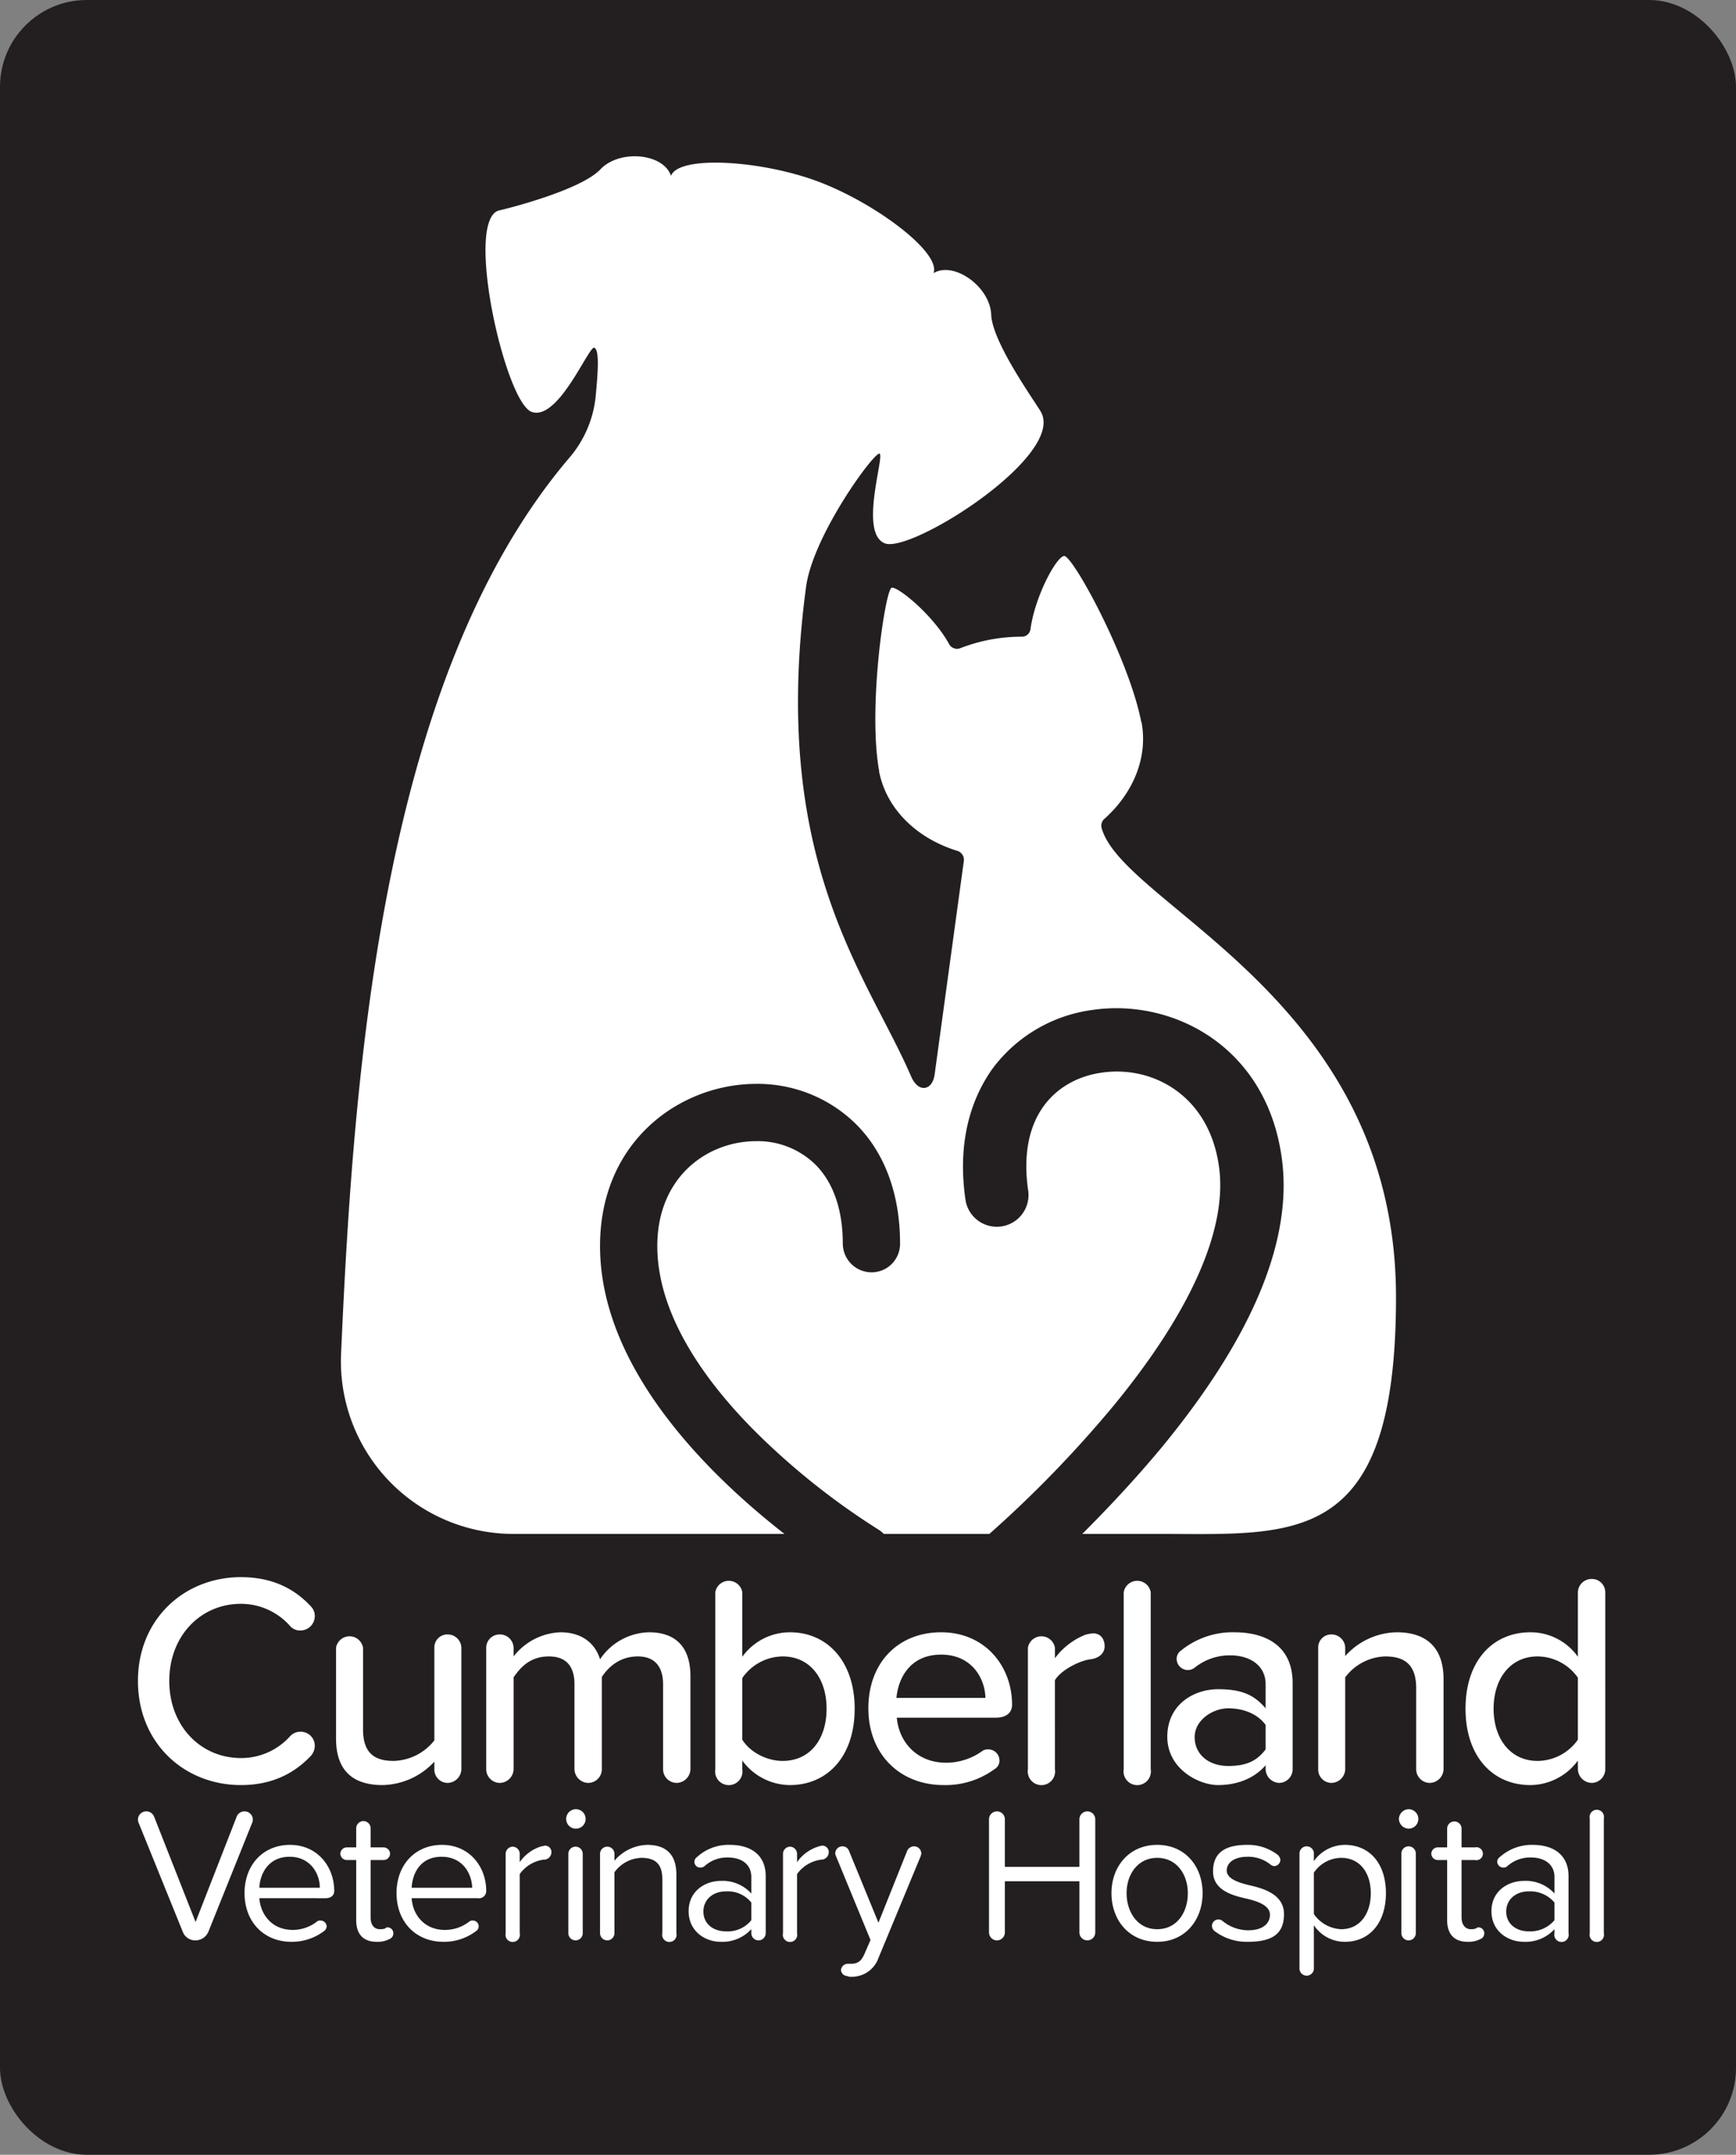 <svg xmlns="http://www.w3.org/2000/svg" width="482" height="598" viewBox="0 0 482 598"><rect x="0" y="0" width="482" height="598" fill="#808080" stroke="none"/><rect width="482" height="598" fill="#231f20" rx="24.1" ry="24.1"/><path fill="#fff" d="M50.7 536l-12.2-30.1a2.4 2.4 0 0 1-.2-.9 2.3 2.3 0 0 1 2.4-2.3 2.3 2.3 0 0 1 2.1 1.5l11.5 29.2 11.4-29.2a2.3 2.3 0 0 1 2.2-1.5 2.3 2.3 0 0 1 2.3 2.3 2.4 2.4 0 0 1-.2.9L57.9 536a3.9 3.9 0 0 1-3.6 2.5 3.7 3.7 0 0 1-3.6-2.5zm29.8-24c7.7 0 12.3 6.1 12.3 12.8 0 1.2-.9 2-2.4 2H72c.4 4.8 3.7 8.8 9.3 8.8a10.9 10.9 0 0 0 6.8-2.4 1.5 1.5 0 0 1 .9-.2 1.7 1.7 0 0 1 1.7 1.6 1.7 1.7 0 0 1-.7 1.3 14.8 14.8 0 0 1-9.1 3c-7.6 0-13-5.5-13-13.5S73.2 512 80.5 512zM72 523.9h16.8c0-3.9-2.6-8.6-8.4-8.6s-8.2 4.6-8.4 8.6zm37.2 12.7a1.6 1.6 0 0 1-1 1.5 7.1 7.1 0 0 1-3.6.8c-3.8 0-5.7-2.2-5.7-6v-16.7h-2.7a1.8 1.8 0 0 1-1.7-1.8 1.8 1.8 0 0 1 1.7-1.7h2.7v-5.3a2 2 0 0 1 4 0v5.3h3.6a1.8 1.8 0 0 1 1.8 1.7 1.8 1.8 0 0 1-1.8 1.8h-3.6v15.9c0 1.9.8 3.3 2.6 3.3s1.5-.5 2-.5a1.6 1.6 0 0 1 1.7 1.7zm13.5-24.6c7.7 0 12.3 6.1 12.3 12.8a2 2 0 0 1-2.3 2h-18.4c.3 4.8 3.7 8.8 9.2 8.8a10.9 10.9 0 0 0 6.9-2.4 1.5 1.5 0 0 1 .9-.2 1.6 1.6 0 0 1 1.6 1.6 1.5 1.5 0 0 1-.7 1.3 14.6 14.6 0 0 1-9.1 3c-7.6 0-13-5.5-13-13.5s5.3-13.4 12.6-13.4zm-8.4 11.9h16.8c-.1-3.9-2.6-8.6-8.5-8.6s-8.1 4.6-8.3 8.6zm38.8-9.7a2.1 2.1 0 0 1-2.2 1.9 9.8 9.8 0 0 0-6.6 4v16.4a2 2 0 1 1-3.9 0v-22.1a2 2 0 0 1 1.9-1.9 2 2 0 0 1 2 1.9v2.4a11.4 11.4 0 0 1 5.7-4.3l1.3-.3a1.8 1.8 0 0 1 1.8 2zm4.1-9.4a2.7 2.7 0 1 1 2.6 2.7 2.7 2.7 0 0 1-2.6-2.7zm.6 31.7v-22.1a2 2 0 0 1 2.1-1.9 2 2 0 0 1 1.9 1.9v22.1a2 2 0 0 1-4 0zm30-16.2v16.2a2 2 0 1 1-3.9 0v-15c0-4.5-2.3-5.9-5.8-5.9a9.6 9.6 0 0 0-7.5 4v16.9a2 2 0 0 1-4 0v-22.1a2 2 0 0 1 1.9-1.9 2 2 0 0 1 2.1 1.9v2a12.4 12.4 0 0 1 9.1-4.4c5.3 0 8.1 2.7 8.1 8.3zm24.8.4v15.8a2 2 0 0 1-4 0v-1.1a10.9 10.9 0 0 1-8.5 3.5c-4.3 0-8.9-2.9-8.9-8.5s4.6-8.4 8.9-8.4a10.7 10.7 0 0 1 8.5 3.5v-4.6c0-3.5-2.7-5.4-6.5-5.4a9.3 9.3 0 0 0-6.6 2.5 2 2 0 0 1-1.1.3 1.6 1.6 0 0 1-1.6-1.6 1.6 1.6 0 0 1 .7-1.3 12.9 12.9 0 0 1 9.2-3.4c5.4 0 9.9 2.5 9.9 8.7zm-4 12.2V528a8.4 8.4 0 0 0-7-3.1c-3.7 0-6.3 2.3-6.3 5.6s2.6 5.5 6.3 5.5a8.4 8.4 0 0 0 7-3.1zm21.5-18.7a2.1 2.1 0 0 1-2.1 1.9 9.8 9.8 0 0 0-6.7 4v16.4a2 2 0 1 1-3.9 0v-22.1a2 2 0 0 1 1.9-1.9 2 2 0 0 1 2 1.9v2.4a11.2 11.2 0 0 1 5.8-4.3 7 7 0 0 1 1.2-.3 1.8 1.8 0 0 1 1.8 2zm5.3 30.8h.8c1.8 0 2.9-.6 3.8-2.7l1.7-3.9-9.6-23.3a2.5 2.5 0 0 1-.2-.7 2 2 0 0 1 2-2 1.9 1.9 0 0 1 1.8 1.2l8.2 20 8-20a2.1 2.1 0 0 1 1.9-1.2 2 2 0 0 1 2 2 3.1 3.1 0 0 1-.2.8l-11.7 28.2a7.8 7.8 0 0 1-7.6 5.2 2.3 2.3 0 0 1-1.1-.2 1.8 1.8 0 0 1-1.7-1.7 1.9 1.9 0 0 1 1.9-1.7zm64.3-8.7v-14.2H279v14.2a2.2 2.2 0 0 1-2.1 2.2 2.2 2.2 0 0 1-2.3-2.2v-31.4a2.2 2.2 0 1 1 4.4 0v13.2h20.7v-13.2a2.2 2.2 0 0 1 2.2-2.2 2.2 2.2 0 0 1 2.2 2.2v31.4a2.2 2.2 0 0 1-2.2 2.2 2.2 2.2 0 0 1-2.2-2.2zm8.9-10.9c0-7.4 4.9-13.4 12.7-13.4s12.6 6 12.6 13.4-4.8 13.5-12.6 13.5-12.7-6-12.7-13.5zm21.2 0c0-5.2-3.1-9.8-8.5-9.8s-8.5 4.6-8.5 9.8 3 10 8.5 10 8.5-4.7 8.5-10zm6.7 9.1a1.8 1.8 0 0 1 1.7-1.8 2 2 0 0 1 1.1.3 11.3 11.3 0 0 0 7.3 2.7c3.9 0 6-1.8 6-4.3s-3.1-3.7-6.6-4.5-9.2-2.2-9.2-7.5 3.4-7.4 9.5-7.4a13.5 13.5 0 0 1 8.5 2.8 2.3 2.3 0 0 1 .7 1.4 1.8 1.8 0 0 1-1.7 1.7 2.1 2.1 0 0 1-1-.4 9.8 9.8 0 0 0-6.5-2.2c-3.5 0-5.7 1.6-5.7 3.8s2.9 3.3 6.3 4.1 9.6 2.3 9.6 8-3.5 7.7-10.1 7.7a14.7 14.7 0 0 1-9.2-3 1.9 1.9 0 0 1-.7-1.4zm48.3-9.1c0 8.3-4.6 13.5-11.4 13.5a10.3 10.3 0 0 1-8.6-4.6v12a2 2 0 0 1-4 0v-31.9a2 2 0 0 1 4 0v2.1a10.6 10.6 0 0 1 8.6-4.5c6.8 0 11.4 5.1 11.4 13.4zm-4.2 0c0-5.6-3-9.8-8.2-9.8a9.3 9.3 0 0 0-7.6 4.1v11.5a9.7 9.7 0 0 0 7.6 4.2c5.2 0 8.2-4.3 8.2-10zm7.8-20.6a2.8 2.8 0 0 1 2.7-2.7 2.7 2.7 0 1 1 0 5.4 2.8 2.8 0 0 1-2.7-2.7zm.7 31.7v-22.1a2 2 0 0 1 4 0v22.1a2 2 0 0 1-4 0zm23 .1a1.6 1.6 0 0 1-1 1.5 7.1 7.1 0 0 1-3.6.8c-3.8 0-5.7-2.2-5.7-6v-16.7h-2.7a1.8 1.8 0 0 1-1.7-1.8 1.8 1.8 0 0 1 1.7-1.7h2.7v-5.3a2 2 0 0 1 2.1-1.9 2 2 0 0 1 1.9 1.9v5.3h3.7a1.8 1.8 0 1 1 0 3.5h-3.7v15.9c0 1.9.9 3.3 2.6 3.3s1.5-.5 2-.5a1.6 1.6 0 0 1 1.7 1.7zm23.4-15.9v15.8a2 2 0 1 1-3.9 0v-1.1a10.9 10.9 0 0 1-8.5 3.5c-4.4 0-9-2.9-9-8.5s4.6-8.4 9-8.4a10.7 10.7 0 0 1 8.5 3.5v-4.6c0-3.5-2.8-5.4-6.5-5.4a9.5 9.5 0 0 0-6.7 2.5 1.5 1.5 0 0 1-1 .3 1.7 1.7 0 0 1-1.7-1.6 1.6 1.6 0 0 1 .7-1.3 13.3 13.3 0 0 1 9.2-3.4c5.4 0 9.9 2.5 9.9 8.7zm-3.9 12.2V528a8.8 8.8 0 0 0-7.1-3.1c-3.7 0-6.3 2.3-6.3 5.6s2.6 5.5 6.3 5.5a8.8 8.8 0 0 0 7.1-3.1zm9.8 3.6v-31.8a2 2 0 1 1 3.9 0v31.8a2 2 0 1 1-3.9 0zm-403.1-70c0-17.1 12.8-28.8 28.6-28.8 8.7 0 14.9 3.2 19.5 8.2a3.8 3.8 0 0 1 1 2.6 4 4 0 0 1-4 4 3.7 3.7 0 0 1-3-1.4 18.2 18.2 0 0 0-13.5-6c-11.2 0-19.9 8.9-19.9 21.4s8.7 21.4 19.9 21.4a18.2 18.2 0 0 0 13.6-6 3.8 3.8 0 0 1 2.9-1.3 3.9 3.9 0 0 1 4 3.9 4.3 4.3 0 0 1-1 2.7c-4.6 4.9-10.8 8.2-19.5 8.2-15.8 0-28.6-11.7-28.6-28.9zm89.8-9.2V491a3.9 3.9 0 0 1-3.8 3.8 3.7 3.7 0 0 1-3.7-3.8v-2.1a20.1 20.1 0 0 1-14.4 6.5c-8.6 0-12.9-4.4-12.9-12.9v-25.2a3.8 3.8 0 0 1 7.5 0V480c0 6.7 3.4 8.7 8.5 8.7a14.9 14.9 0 0 0 11.3-5.7v-25.7a3.6 3.6 0 0 1 3.6-3.7 3.8 3.8 0 0 1 3.9 3.7zm63.6 7.9V491a3.9 3.9 0 0 1-3.9 3.8 3.8 3.8 0 0 1-3.7-3.8v-23.6c0-4.6-2.1-7.7-7-7.7s-8.1 2.8-10 5.7V491a3.8 3.8 0 0 1-3.8 3.8 3.9 3.9 0 0 1-3.8-3.8v-23.6c0-4.6-2-7.7-7.1-7.7s-7.8 2.9-9.8 5.8V491a3.9 3.9 0 0 1-3.8 3.8 3.8 3.8 0 0 1-3.8-3.8v-33.7a3.7 3.7 0 0 1 3.7-3.7 3.8 3.8 0 0 1 3.9 3.7v2.4a17.3 17.3 0 0 1 13-6.7c6.1 0 9.7 3.2 11 7.5a16.8 16.8 0 0 1 13.6-7.5c7.4 0 11.5 4.1 11.5 12.2zm45.6 9c0 13.2-7.5 21.2-18 21.2a16.5 16.5 0 0 1-13.2-6.8v2.4a3.8 3.8 0 1 1-7.5 0v-49.1a3.8 3.8 0 0 1 7.5 0v17.9a16.3 16.3 0 0 1 13.2-6.8c10.6 0 18 8.3 18 21.2zm-7.8 0c0-8.4-4.6-14.5-12.2-14.5a13.8 13.8 0 0 0-11.2 6v17.1c2 3.3 6.6 5.9 11.2 5.9 7.6 0 12.2-6 12.2-14.5zm31.8-21.2c12.2 0 19.7 9.4 19.7 20.1 0 2.2-1.6 3.6-4.5 3.6H249c.6 6.8 5.6 12.5 13.7 12.5a17.2 17.2 0 0 0 10.1-3.3 2.9 2.9 0 0 1 1.7-.4 3.1 3.1 0 0 1 3 3 2.7 2.7 0 0 1-1.4 2.5 23 23 0 0 1-14.1 4.4c-12.1 0-20.9-8.5-20.9-21.3s8.4-21.1 20.2-21.1zm-12.4 18.2h24.7c-.1-5.3-3.7-12-12.3-12s-11.9 6.5-12.4 12zm57.8-14.3c0 1.8-1.4 3.3-4 3.6s-8 2.8-9.8 5.8V491a3.8 3.8 0 1 1-7.5 0v-33.7a3.8 3.8 0 0 1 7.5 0v2.9a19.6 19.6 0 0 1 8.4-6.5 10.3 10.3 0 0 1 2.2-.4c2.2 0 3.2 1.7 3.2 3.6zM312 491v-49.1a3.8 3.8 0 0 1 7.5 0V491a3.8 3.8 0 1 1-7.5 0zm46.9-23.9V491a3.8 3.8 0 0 1-3.7 3.8 3.9 3.9 0 0 1-3.8-3.8v-1.1c-3.1 3.6-7.8 5.5-13.2 5.5s-14.1-4.5-14.1-13.4 7.3-13.2 14.1-13.2 10.1 1.7 13.2 5.3v-6.7c0-5-4.1-8-9.9-8a15.6 15.6 0 0 0-9.9 3.5 3.1 3.1 0 0 1-4.9-2.5 2.8 2.8 0 0 1 1.3-2.4 22.6 22.6 0 0 1 14.7-5c8.8 0 16.2 3.8 16.2 14.1zm-7.5 18.4v-6.8c-2.3-3.1-6.2-4.6-10.4-4.6s-9.3 3.2-9.3 8 3.9 8 9.3 8 8.1-1.6 10.4-4.6zm49.4-19.5v25a3.9 3.9 0 0 1-3.9 3.8 3.8 3.8 0 0 1-3.7-3.8v-22.5c0-6.7-3.4-8.8-8.6-8.8a14.4 14.4 0 0 0-11.1 5.8V491a3.9 3.9 0 0 1-3.8 3.8 3.7 3.7 0 0 1-3.7-3.8v-33.7a3.6 3.6 0 0 1 3.6-3.7 3.8 3.8 0 0 1 3.9 3.7v2.3a19.6 19.6 0 0 1 14.3-6.6c8.5 0 13 4.5 13 13zm44.9-24.1V491a3.8 3.8 0 0 1-3.8 3.8 3.9 3.9 0 0 1-3.8-3.8v-2.4a16.5 16.5 0 0 1-13.2 6.8c-10.5 0-18-8-18-21.2s7.5-21.2 18-21.2a16.1 16.1 0 0 1 13.2 6.8v-17.9a3.8 3.8 0 0 1 3.8-3.7 3.7 3.7 0 0 1 3.8 3.7zm-7.6 40.9v-17.2a13.8 13.8 0 0 0-11.2-5.9c-7.5 0-12.2 6.1-12.2 14.5s4.7 14.5 12.2 14.5a13.8 13.8 0 0 0 11.2-5.9zM305.9 229.9a2.5 2.5 0 0 1 .8-2.7c7.8-7 12-16.7 10.3-26.5v-.2h-.1c-3.4-17.7-19.2-46.7-21.5-46.2s-8.1 11.4-9.3 20.4a2.4 2.4 0 0 1-2.4 2 46.9 46.9 0 0 0-17.1 3.2 2.5 2.5 0 0 1-3-1c-4.3-8-14.2-16.1-16-15.8s-6.7 33.2-3.5 50.9v.2c2.1 10.5 10.6 18.5 21.6 21.9a2.6 2.6 0 0 1 1.9 2.9l-8.1 59.2c-.6 4.5-4.5 5.2-6.5.6-12.1-28.1-39.4-59.7-29.2-135.9 1.9-14.3 18.9-37.5 20.4-37s-5.8 22.1 1.5 24.9 50.2-24.3 43.3-36.5c-1.8-3.1-13.5-19.3-13.8-27s-10.3-14.9-16-11.5c2.1-5.8-16.3-19.5-32-25.4s-38.7-7.4-40.9-1.6c-2.1-6.3-14.3-7.4-19.6-1.8s-24.6 10.6-28.1 11.4c-9.8 2.4 1.6 53.2 9 55.9s15.9-18.4 17.4-17.8 1 6.9.4 13.4a30.9 30.9 0 0 1-7.2 17c-52 60.9-60 169.2-63.5 248.8a47.9 47.9 0 0 0 47.8 50h75.3c-20.5-16-51.2-45.6-51.2-79.9 0-29.2 22.3-45 43.4-45a38.9 38.9 0 0 1 27.7 11.2c8 8 12.2 19.5 12.2 33.1a7.9 7.9 0 0 1-7.9 8 8 8 0 0 1-8-8c0-9.3-2.6-16.9-7.6-21.9a22.9 22.9 0 0 0-16.4-6.5c-13.7 0-27.5 10-27.5 29.1 0 21.2 16.4 41.3 30.2 54.4a199.9 199.9 0 0 0 31.2 24.3 7.9 7.9 0 0 1 1.5 1.2h29.3a325.9 325.9 0 0 0 34.5-35.6c21.7-26.4 31.8-49.5 29.2-66.7-2.9-19.6-18.6-27.8-32.6-25.7-11.9 1.7-23.5 11.3-20.3 32.9a8.8 8.8 0 0 1-17.4 2.6c-2.7-18.2 2.7-30 7.6-36.8a41.4 41.4 0 0 1 27.5-16.1c22.1-3.3 48.1 9.8 52.6 40.5 3.4 22.7-7.7 49.8-33.1 80.7-7.8 9.4-15.7 17.7-22.2 24.2h21.4c37.7 0 65.7 3.9 65.7-65.7 0-82.7-75.6-108.5-81.7-130.1z"/></svg>
